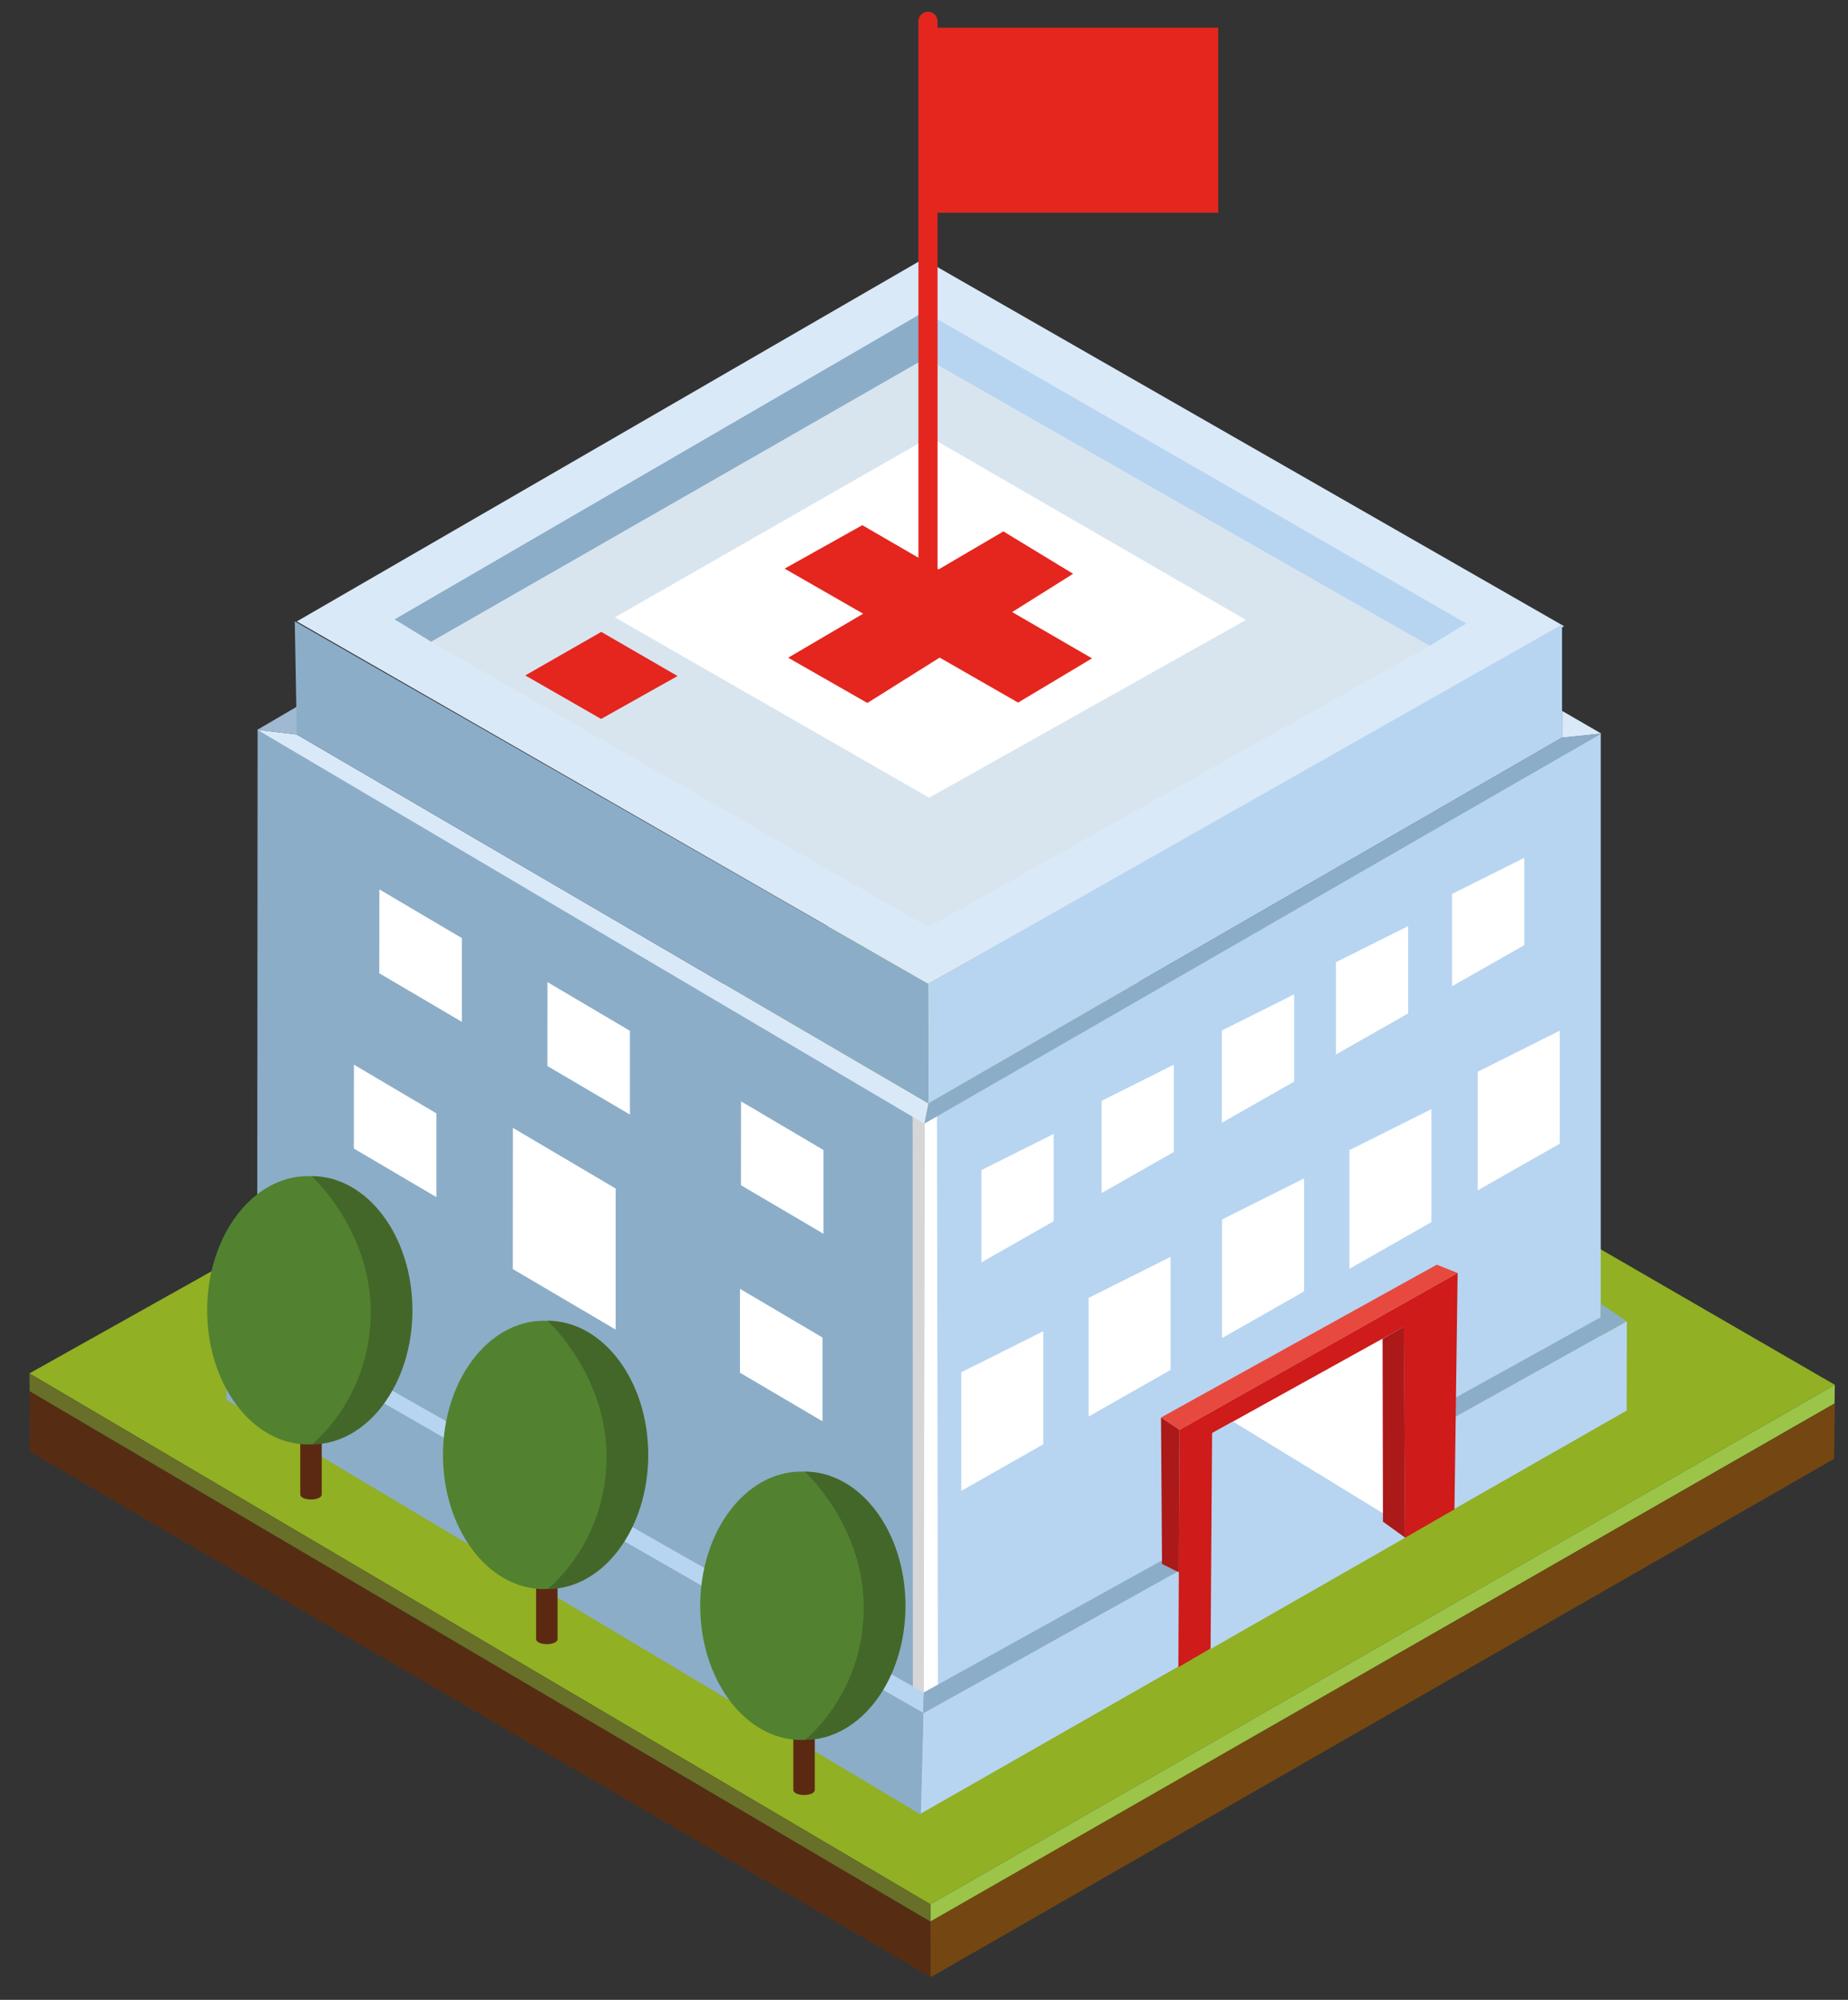 <?xml version="1.0" encoding="utf-8"?>
<!-- Generator: Adobe Illustrator 17.0.0, SVG Export Plug-In . SVG Version: 6.00 Build 0)  -->
<!DOCTYPE svg PUBLIC "-//W3C//DTD SVG 1.1//EN" "http://www.w3.org/Graphics/SVG/1.1/DTD/svg11.dtd">
<svg version="1.1" id="Calque_1" xmlns="http://www.w3.org/2000/svg" xmlns:xlink="http://www.w3.org/1999/xlink" x="0px" y="0px"
	 width="415px" height="449px" viewBox="0 0 415 449" enable-background="new 0 0 415 449" xml:space="preserve">
<rect x="0" y="0" width="415" height="449" fill="#333333" stroke="none"/>
<polygon fill="#91B024" points="208.928,427.538 6.602,308.349 210.316,194.193 412.039,310.908 "/>
<polygon fill="#9BC448" points="208.928,427.538 412.039,310.908 411.982,315.098 208.949,431.455 "/>
<polygon fill="#676F28" points="6.659,312.381 208.949,431.455 208.928,427.538 6.602,308.349 "/>
<polygon fill="#562D13" points="208.949,431.455 6.659,312.381 6.702,325.935 209.013,443.895 "/>
<polygon fill="#744712" points="411.86,327.544 209.013,443.895 208.949,431.391 412.046,315.119 "/>
<polygon fill="#8BADC8" points="207.462,403.975 57.737,315.898 57.847,163.766 207.462,252.072 "/>
<polygon fill="#B7D5F1" points="207.462,403.975 359.475,317.5 359.475,164.697 207.462,252.072 "/>
<polygon fill="#FFFFFF" points="210.665,402.373 210.407,250.484 207.662,252.072 207.347,387.961 "/>
<path fill="none" stroke="#1D1D1B" stroke-width="0.343" stroke-linecap="round" stroke-miterlimit="10" d="M205.06,251.042"/>
<polygon fill="#D7D6D6" points="205.003,402.545 204.945,250.585 207.633,252.243 207.462,380.182 "/>
<polyline fill="#AC1919" points="50.372,294.509 59.135,291.315 60.414,292.442 58.031,295.139 50.372,294.509 "/>
<polygon fill="#8BADC8" points="359.465,295.738 365.341,296.66 207.119,384.872 207.408,379.997 "/>
<polygon fill="#8BADC8" points="359.465,292.692 365.341,296.66 359.465,295.738 "/>
<polyline fill="#B7D5F1" points="206.71,407.218 365.298,316.691 365.341,296.66 365.341,296.66 207.362,384.658 "/>
<polygon fill="#FFFFFF" points="276.851,319.167 310.68,300.408 310.623,339.842 "/>
<polygon fill="#E8493F" points="327.337,285.81 322.662,283.937 260.722,318.252 264.883,321.04 "/>
<polygon fill="#CF1B19" points="315.556,345.233 315.227,298.864 315.255,297.892 272.218,321.741 272.168,369.919 264.619,374.315 
	264.883,321.04 327.337,285.81 326.622,338.863 "/>
<polygon fill="#AC1919" points="260.951,351.131 264.704,352.997 264.726,352.932 264.883,321.04 260.722,318.252 260.951,351.081 
	"/>
<path fill="#B7D5F1" d="M315.541,342.793l-38.69-23.625l-4.633,2.574c0,0-0.378,48.348-0.358,48.49l43.695-24.998"/>
<polygon fill="#B7D5F1" points="50.372,294.509 58.031,295.139 207.408,379.997 207.29,384.672 "/>
<polygon fill="#8BADC8" points="206.88,403.86 207.362,384.658 207.49,384.658 50.372,294.509 50.372,294.759 50.372,294.884 
	50.869,314.297 206.782,407.397 "/>
<polygon fill="#AC1919" points="310.48,300.585 315.255,297.892 315.556,345.233 310.565,341.635 "/>
<polygon fill="#FFFFFF" points="215.871,334.735 234.283,324.262 234.283,298.891 215.871,308.101 "/>
<polygon fill="#FFFFFF" points="244.467,318.035 262.879,307.561 262.879,282.191 244.467,291.401 "/>
<polygon fill="#FFFFFF" points="274.436,300.42 292.848,289.946 292.848,264.576 274.436,273.786 "/>
<polygon fill="#FFFFFF" points="303.033,284.864 321.444,274.39 321.444,249.019 303.033,258.229 "/>
<polygon fill="#FFFFFF" points="331.857,267.248 350.269,256.775 350.269,231.404 331.857,240.614 "/>
<polygon fill="#FFFFFF" points="220.401,283.413 236.617,274.188 236.617,254.588 220.401,262.7 "/>
<polygon fill="#FFFFFF" points="247.395,267.857 263.611,258.632 263.611,239.032 247.395,247.143 "/>
<polygon fill="#FFFFFF" points="274.39,252.071 290.606,242.847 290.606,223.247 274.39,231.358 "/>
<polygon fill="#FFFFFF" points="300.012,236.744 316.228,227.519 316.228,207.919 300.012,216.031 "/>
<polygon fill="#FFFFFF" points="326.092,221.416 342.308,212.192 342.308,192.592 326.092,200.703 "/>
<polygon fill="#FFFFFF" points="184.932,277.007 166.394,266.103 166.408,247.267 184.932,258.2 "/>
<polygon fill="#FFFFFF" points="141.465,250.241 122.928,239.337 122.942,220.501 141.465,231.434 "/>
<polygon fill="#FFFFFF" points="103.718,229.423 85.181,218.519 85.195,199.683 103.718,210.616 "/>
<polygon fill="#FFFFFF" points="97.999,268.772 79.462,257.867 79.475,239.032 97.999,249.965 "/>
<polygon fill="#FFFFFF" points="184.703,319.101 166.165,308.196 166.179,289.361 184.703,300.294 "/>
<polygon fill="#FFFFFF" points="138.256,298.512 115.156,284.923 115.173,253.215 138.256,266.839 "/>
<polygon fill="#DAE9F8" points="208.408,220.893 66.654,139.517 207.326,58.141 351.243,140.595 "/>
<polygon fill="#B7D5F1" points="321.046,145.007 329.282,139.974 207.576,69.971 207.748,80.666 320.302,144.578 "/>
<polygon fill="#8BADC8" points="207.576,69.971 88.616,139.059 96.852,144.092 207.748,80.666 "/>
<polygon fill="#D8E5EF" points="208.491,208.148 96.852,144.092 207.919,80.409 321.046,145.007 "/>
<polyline fill="#8BADC8" points="350.786,165.597 208.491,247.725 207.576,252.286 359.589,164.697 350.786,165.597 "/>
<polyline fill="#DAE9F8" points="66.654,164.91 208.491,247.725 207.576,252.286 57.789,163.852 66.654,164.91 "/>
<polyline fill="#9FB9D3" points="81.181,153.243 75.601,153.433 57.789,163.852 67.455,165.025 "/>
<polyline fill="#DAE9F8" points="350.8,159.591 350.786,165.597 359.589,164.697 350.216,159.268 "/>
<polygon fill="#B7D5F1" points="208.491,247.725 350.786,165.597 350.786,140.203 208.408,220.893 "/>
<polygon fill="#8BADC8" points="208.491,247.725 66.654,164.91 66.197,139.517 208.408,220.893 "/>
<polygon fill="#FFFFFF" points="208.66,179.094 138.087,138.602 208.826,98.11 279.81,139.18 "/>
<polygon fill="#E4261E" points="134.986,161.413 117.956,151.642 135.027,141.87 152.157,151.781 "/>
<polygon fill="#E4261E" points="228.629,157.741 176.197,127.67 193.644,117.909 245.226,147.811 "/>
<polygon fill="#E4261E" points="240.984,128.823 194.786,157.831 176.998,147.668 225.329,119.311 "/>
<path fill="#5B2911" d="M67.433,303.212c0-0.613,1.079-1.11,2.409-1.11l0,0c1.331,0,2.409,0.497,2.409,1.11v32.343
	c0,0.613-1.079,1.11-2.409,1.11l0,0c-1.331,0-2.409-0.497-2.409-1.11V303.212z"/>
<ellipse fill="#52822F" cx="69.163" cy="294.175" rx="22.641" ry="30.123"/>
<path fill="#436729" d="M69.979,324.298c12.504,0,22.641-13.487,22.641-30.123c0-16.637-10.137-30.123-22.641-30.123
	c0,0,13.666,12.366,13.258,31.392C82.829,314.469,69.979,324.298,69.979,324.298z"/>
<path fill="#5B2911" d="M120.39,335.687c0-0.613,1.079-1.11,2.409-1.11l0,0c1.331,0,2.409,0.497,2.409,1.11v32.343
	c0,0.613-1.079,1.11-2.409,1.11l0,0c-1.331,0-2.409-0.497-2.409-1.11V335.687z"/>
<ellipse fill="#52822F" cx="122.119" cy="326.65" rx="22.641" ry="30.123"/>
<path fill="#436729" d="M122.935,356.774c12.504,0,22.641-13.487,22.641-30.123c0-16.637-10.137-30.123-22.641-30.123
	c0,0,13.666,12.366,13.258,31.392C135.785,346.944,122.935,356.774,122.935,356.774z"/>
<path fill="#5B2911" d="M178.158,369.555c0-0.613,1.079-1.11,2.409-1.11l0,0c1.331,0,2.409,0.497,2.409,1.11v32.343
	c0,0.613-1.079,1.11-2.409,1.11l0,0c-1.331,0-2.409-0.497-2.409-1.11V369.555z"/>
<ellipse fill="#52822F" cx="179.887" cy="360.518" rx="22.641" ry="30.123"/>
<path fill="#436729" d="M180.703,390.642c12.504,0,22.641-13.487,22.641-30.123s-10.137-30.123-22.641-30.123
	c0,0,13.666,12.366,13.258,31.392C193.553,380.812,180.703,390.642,180.703,390.642z"/>
<line fill="none" stroke="#E4261E" stroke-width="4.298" stroke-linecap="round" stroke-linejoin="round" stroke-miterlimit="10" x1="208.394" y1="128.698" x2="208.394" y2="4.787"/>
<rect x="209.111" y="6.22" fill="#E4261E" width="64.462" height="41.542"/>
</svg>

